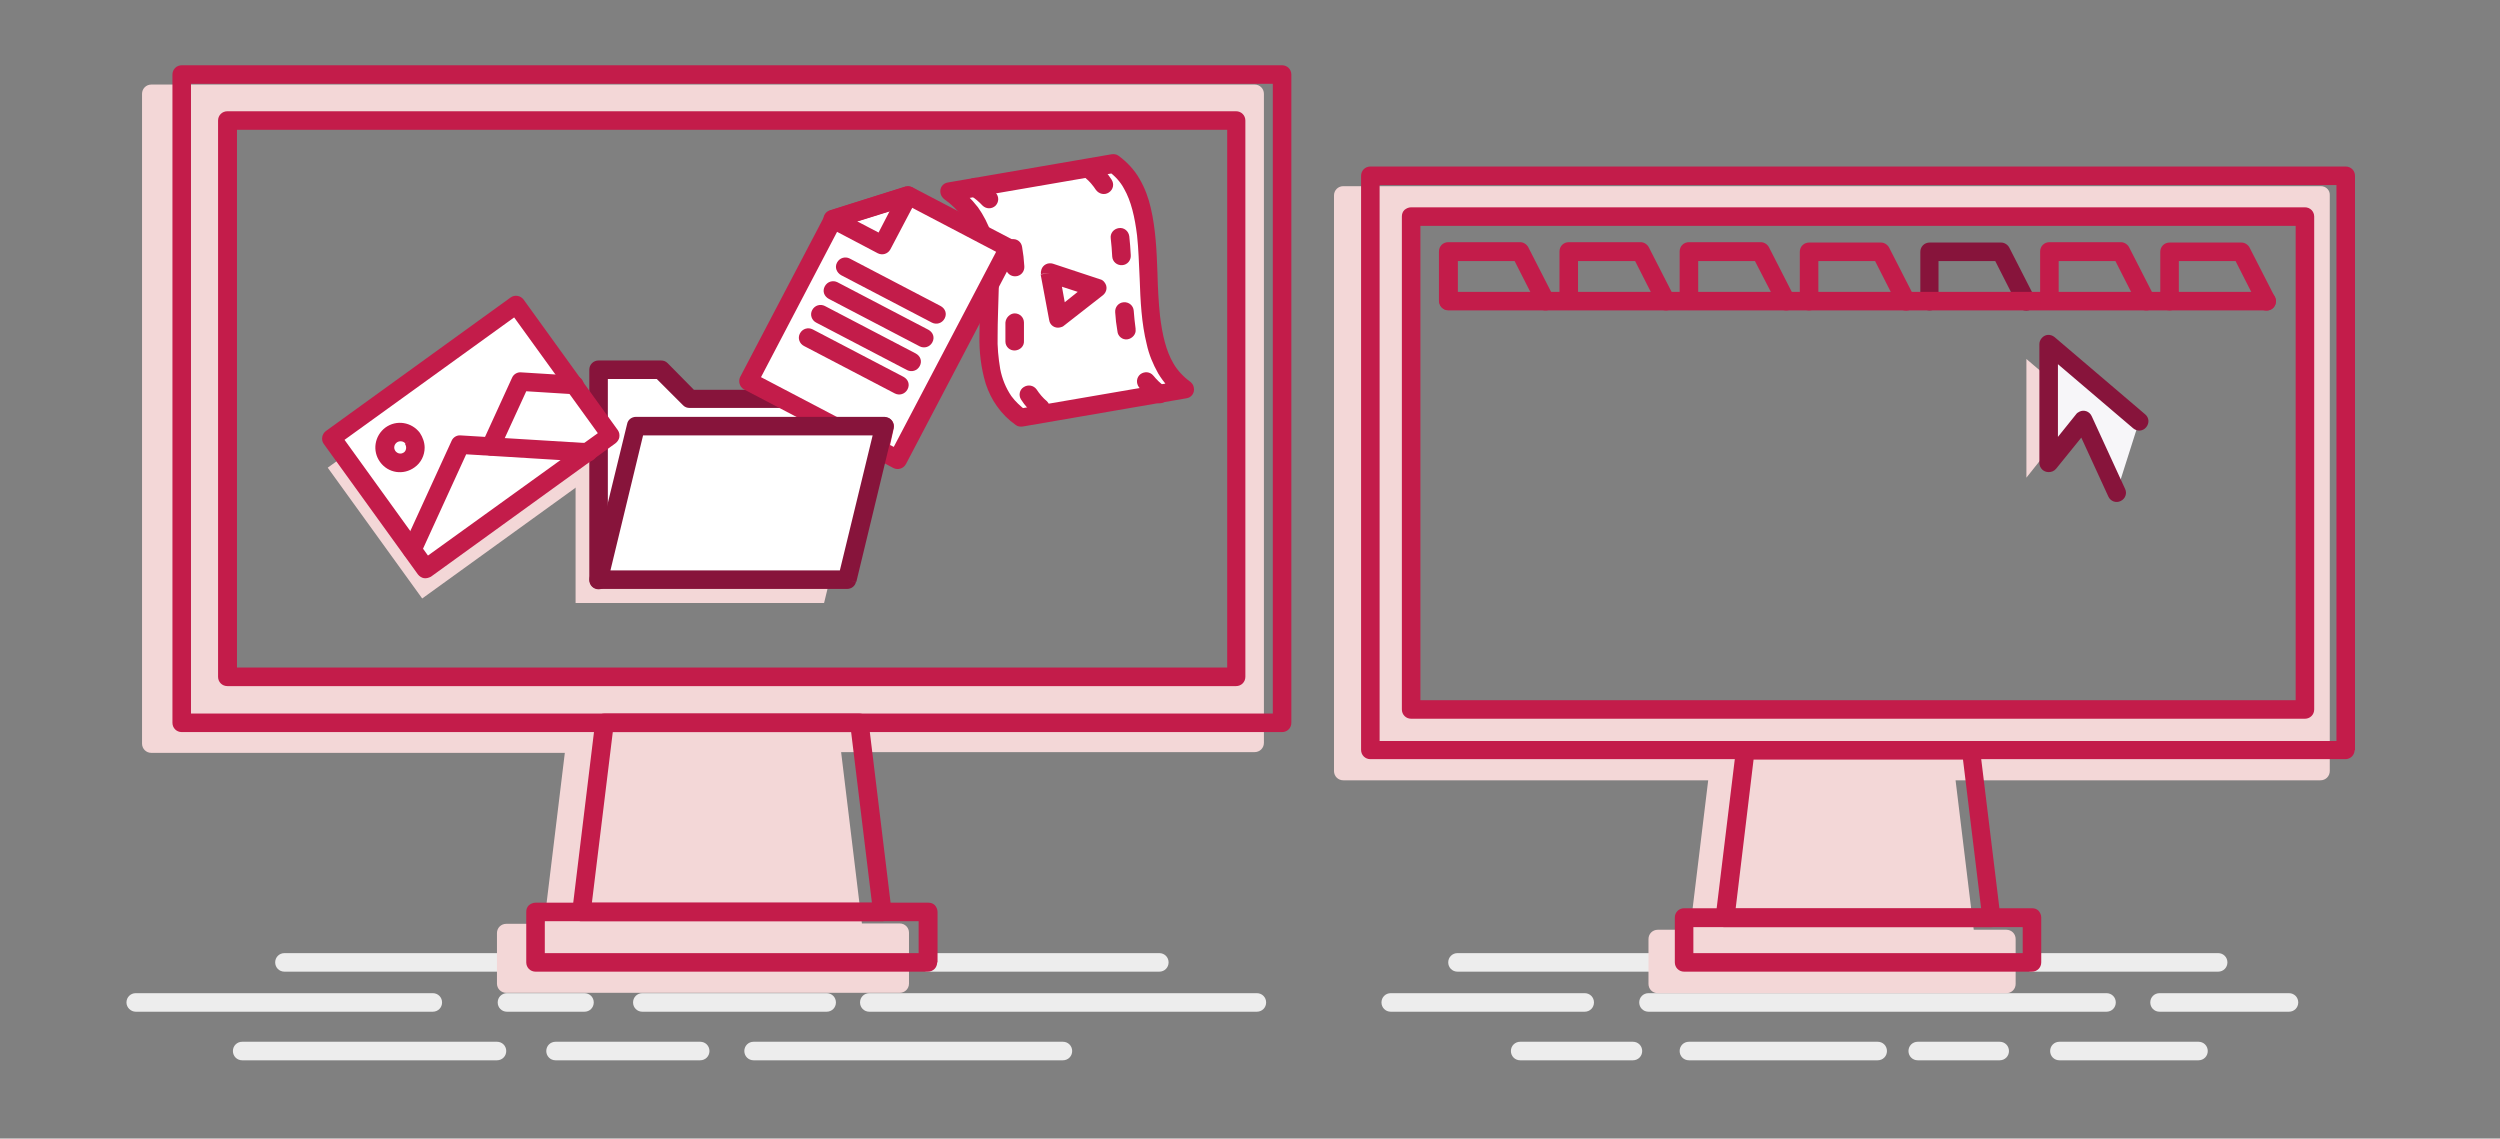 <svg viewBox="0 0 674.1 307" xmlns="http://www.w3.org/2000/svg"><rect x="0" y="0" width="674.1" height="307" fill="#808080" stroke="none"/><path d="m375 272.8h52.3c1.4 0 2.5-1.1 2.5-2.5s-1.1-2.5-2.5-2.5h-52.3c-1.4 0-2.5 1.1-2.5 2.5s1.1 2.5 2.5 2.5m-230.6-15.8h-67.7c-1.4 0-2.5 1.1-2.5 2.5s1.1 2.5 2.5 2.5h67.7c1.4 0 2.5-1.1 2.5-2.5s-1.1-2.5-2.5-2.5m168.2 0h-62.4c-1.4 0-2.5 1.1-2.5 2.5s1.1 2.5 2.5 2.5h62.4c1.4 0 2.5-1.1 2.5-2.5s-1.1-2.5-2.5-2.5m-276 15.8h80.1c1.4 0 2.5-1.1 2.5-2.5s-1.1-2.5-2.5-2.5h-80.1c-1.4 0-2.5 1.1-2.5 2.5s1.2 2.5 2.5 2.5m100.1 0h20.9c1.4 0 2.5-1.1 2.5-2.5s-1.1-2.5-2.5-2.5h-20.9c-1.4 0-2.5 1.1-2.5 2.5s1.1 2.5 2.5 2.5m36.5 0h49.7c1.4 0 2.5-1.1 2.5-2.5s-1.1-2.5-2.5-2.5h-49.7c-1.4 0-2.5 1.1-2.5 2.5s1.1 2.5 2.5 2.5m61.2 0h104.5c1.4 0 2.5-1.1 2.5-2.5s-1.1-2.5-2.5-2.5h-104.5c-1.4 0-2.5 1.1-2.5 2.5s1.1 2.5 2.5 2.5m-84.6 13.1h39c1.4 0 2.5-1.1 2.5-2.5s-1.1-2.5-2.5-2.5h-39c-1.4 0-2.5 1.1-2.5 2.5s1.1 2.5 2.5 2.5m-84.5 0h68.7c1.4 0 2.5-1.1 2.5-2.5s-1.1-2.5-2.5-2.5h-68.7c-1.4 0-2.5 1.1-2.5 2.5s1.1 2.5 2.5 2.5m137.9 0h83.4c1.4 0 2.5-1.1 2.5-2.5s-1.1-2.5-2.5-2.5h-83.4c-1.4 0-2.5 1.1-2.5 2.5s1.1 2.5 2.5 2.5m250.9-28.9h-61.1c-1.4 0-2.5 1.1-2.5 2.5s1.1 2.5 2.5 2.5h61.1c1.4 0 2.5-1.1 2.5-2.5s-1.1-2.5-2.5-2.5m144 0h-50.2c-1.4 0-2.5 1.1-2.5 2.5s1.1 2.5 2.5 2.5h50.2c1.4 0 2.5-1.1 2.5-2.5s-1.1-2.5-2.5-2.5m-188.2 28.9h30.4c1.4 0 2.5-1.1 2.5-2.5s-1.1-2.5-2.5-2.5h-30.4c-1.4 0-2.5 1.1-2.5 2.5s1.1 2.5 2.5 2.5m45.5 0h50.9c1.4 0 2.5-1.1 2.5-2.5s-1.1-2.5-2.5-2.5h-50.9c-1.4 0-2.5 1.1-2.5 2.5s1.1 2.5 2.5 2.5m61.7 0h22.1c1.4 0 2.5-1.1 2.5-2.5s-1.1-2.5-2.5-2.5h-22.1c-1.4 0-2.5 1.1-2.5 2.5s1.1 2.5 2.5 2.5m-72.6-13.1h123.5c1.4 0 2.5-1.1 2.5-2.5s-1.1-2.5-2.5-2.5h-123.5c-1.4 0-2.5 1.1-2.5 2.5s1.1 2.5 2.5 2.5m137.8 0h34.9c1.4 0 2.5-1.1 2.5-2.5s-1.1-2.5-2.5-2.5h-34.9c-1.4 0-2.5 1.1-2.5 2.5s1.1 2.5 2.5 2.5m-27 13.1h37.5c1.4 0 2.5-1.1 2.5-2.5s-1.1-2.5-2.5-2.5h-37.5c-1.4 0-2.5 1.1-2.5 2.5s1.1 2.5 2.5 2.5" fill="#ededed"/><path d="m338.3 22.8h-297.5c-1.4 0-2.5 1.1-2.5 2.5v175.2c0 1.4 1.1 2.5 2.5 2.5h111.5l-5.6 46.1h-10.2c-1.4 0-2.5 1.1-2.5 2.5v13.6c0 1.4 1.1 2.5 2.5 2.5h106.1c1.4 0 2.5-1.1 2.5-2.5v-13.7c0-1.4-1.1-2.5-2.5-2.5h-10.2l-5.6-46.2h111.5c1.4 0 2.5-1.1 2.5-2.5v-175c0-1.4-1.1-2.5-2.5-2.5zm-5.5 158.6h-271.1v-150.2h271.1zm293-131.2h-263.6c-1.4 0-2.5 1.1-2.5 2.5v155.2c0 1.4 1.1 2.5 2.5 2.5h98.4l-4.9 40.3h-8.7c-1.4 0-2.5 1.1-2.5 2.5v12.1c0 1.4 1.1 2.5 2.5 2.5h94c1.4 0 2.5-1.1 2.5-2.5v-12.1c0-1.4-1.1-2.5-2.5-2.5h-8.8l-4.9-40.3h98.4c1.4 0 2.5-1.1 2.5-2.5v-155.2c.1-1.4-1-2.5-2.4-2.5zm-3.3 140.8h-242.3v-133.4h242.3z" fill="#f3d7d7"/><path d="m522.7 81.2v-10.8h15.3l6.1 12c.6 1.2 2.1 1.7 3.4 1.1 1.2-.6 1.7-2.1 1.1-3.4l-6.8-13.3c-.4-.8-1.3-1.4-2.2-1.4h-19.3c-1.4 0-2.5 1.1-2.5 2.5v13.3c0 1.4 1.1 2.5 2.5 2.5s2.4-1.1 2.4-2.5z" fill="#87143b"/><path d="m88.37 126.107 49.86-36.007 25.469 35.266-49.858 36.008z" fill="#f3d7d7"/><g fill="#c31c4a"><path d="m345.7 194.9v-2.5h-294.2v-169.8h291.7v172.3h5v-174.8c0-1.4-1.1-2.5-2.5-2.5h-296.7c-1.4 0-2.5 1.1-2.5 2.5v174.8c0 1.4 1.1 2.5 2.5 2.5h296.7c1.4 0 2.5-1.1 2.5-2.5z"/><path d="m333.3 182.5v-2.5h-269.4v-145h267v147.5h4.9v-150c0-1.4-1.1-2.5-2.5-2.5h-272c-1.4 0-2.5 1.1-2.5 2.5v150c0 1.4 1.1 2.5 2.5 2.5h272c1.4 0 2.5-1.1 2.5-2.5zm-170.3 12.4-2.5-.3-6.2 51c-.2 1.4.8 2.6 2.2 2.8h81.4c1.4 0 2.5-1.1 2.5-2.5v-.3l-6.2-51c-.2-1.3-1.2-2.2-2.5-2.2h-68.7c-1.3 0-2.3.9-2.5 2.2l2.5.3v2.5h66.5l5.6 46h-75.5l5.9-48.2z"/><path d="m250.3 259.5v-2.5h-103.4v-8.6h100.8v11.1h5.1v-13.6c0-.7-.3-1.3-.7-1.8-.5-.5-1.1-.7-1.8-.7h-105.9c-.7 0-1.3.3-1.8.7-.5.5-.7 1.1-.7 1.8v13.6c0 1.4 1.1 2.5 2.5 2.5h105.8c1.4 0 2.5-1.1 2.5-2.5zm382.2-57.2v-2.5h-260.5v-149.9h258v152.3h2.5v.1h2.5v-154.9c0-1.4-1.1-2.5-2.5-2.5h-263c-1.4 0-2.5 1.1-2.5 2.5v154.8c0 1.4 1.1 2.5 2.5 2.5h262.9c1.4 0 2.5-1.1 2.5-2.5h-2.4z"/><path d="m621.5 191.3v-2.5h-238.5v-127.9h236v130.4h5v-132.9c0-1.4-1.1-2.5-2.5-2.5h-241c-.7 0-1.3.3-1.8.7-.5.5-.7 1.1-.7 1.8v132.9c0 1.4 1.1 2.5 2.5 2.5h241c1.4 0 2.5-1.1 2.5-2.5zm-150.9 11-2.5-.3-5.5 45.2c-.2 1.4.8 2.6 2.2 2.8h72.1c.7 0 1.4-.3 1.9-.8s.7-1.3.6-2l-5.5-45.1c-.2-1.3-1.2-2.2-2.5-2.2h-60.9c-1.3 0-2.3.9-2.5 2.2l2.6.2v2.5h58.7l4.9 40.2h-66.2l5.1-42.4z"/><path d="m547.9 259.5v-2.5h-91.3v-7h88.8v9.6l2.5-.1h2.5v-12.1c0-.7-.3-1.3-.7-1.8-.5-.5-1.1-.7-1.8-.7h-93.8c-1.4 0-2.5 1.1-2.5 2.5v12.1c0 1.4 1.1 2.5 2.5 2.5h93.8c1.4 0 2.5-1.1 2.5-2.5z"/></g><path d="m546.4 96.8v32l9.3-11.7 15.1.5z" fill="#f3d7d7"/><path d="m576.8 113.6-24.4-20.8v32l9.3-11.7 9 19.7" fill="#f7f6f9"/><path d="m578.4 111.7-24.4-20.8c-1.1-.9-2.6-.8-3.5.3-.4.5-.6 1-.6 1.6v32c0 1.4 1.1 2.5 2.5 2.5.8 0 1.5-.3 2-.9l6.8-8.4 7.3 15.9c.6 1.3 2.1 1.8 3.3 1.2 1.3-.6 1.8-2.1 1.2-3.3l-9-19.6c-.6-1.3-2.1-1.8-3.3-1.2-.4.2-.7.4-.9.7l-4.9 6.1v-19.6l20.3 17.3c1.1.9 2.6.8 3.5-.3s.8-2.6-.3-3.5z" fill="#87143b"/><path d="m611.2 78.7h-220.6c-1.4 0-2.5 1.1-2.5 2.5s1.1 2.5 2.5 2.5h220.6c1.4 0 2.5-1.1 2.5-2.5s-1.1-2.5-2.5-2.5" fill="#c31c4a"/><path d="m393.1 81.2v-10.8h15.3l6.1 12c.7 1.2 2.2 1.7 3.4 1s1.7-2.2 1-3.4l-6.8-13.3c-.4-.8-1.3-1.4-2.2-1.4h-19.4c-1.4 0-2.5 1.1-2.5 2.5v13.3c0 1.4 1.1 2.5 2.5 2.5s2.6-1.1 2.6-2.4zm32.4 0v-10.8h15.4l6.1 12c.7 1.2 2.2 1.7 3.4 1s1.7-2.2 1-3.4l-6.8-13.3c-.4-.8-1.3-1.4-2.2-1.4h-19.4c-1.4 0-2.5 1.1-2.5 2.5v13.3c0 1.4 1.1 2.5 2.5 2.5s2.5-1.1 2.5-2.4zm32.4 0v-10.8h15.3l6.2 12c.7 1.2 2.2 1.7 3.4 1s1.7-2.2 1-3.4l-6.8-13.3c-.4-.8-1.3-1.4-2.2-1.4h-19.4c-1.4 0-2.5 1.1-2.5 2.5v13.3c0 1.4 1.1 2.5 2.5 2.5 1.4.1 2.5-1 2.5-2.4zm32.4 0v-10.8h15.3l6.1 12c.6 1.2 2.1 1.7 3.4 1.1 1.2-.6 1.7-2.1 1.1-3.4l-6.8-13.3c-.4-.8-1.3-1.4-2.2-1.4h-19.4c-1.4 0-2.5 1.1-2.5 2.5v13.3c0 1.4 1.1 2.5 2.5 2.5s2.5-1.1 2.5-2.5zm64.8 0v-10.8h15.3l6.1 12c.7 1.2 2.2 1.7 3.4 1s1.7-2.2 1-3.4l-6.8-13.3c-.4-.8-1.3-1.4-2.2-1.4h-19.3c-1.4 0-2.5 1.1-2.5 2.5v13.3c0 1.4 1.1 2.5 2.5 2.5s2.5-1.1 2.5-2.4zm32.4 0v-10.8h15.3l6.1 12c.6 1.2 2.1 1.7 3.4 1.1 1.2-.6 1.7-2.1 1.1-3.4l-6.8-13.3c-.4-.8-1.3-1.4-2.2-1.4h-19.4c-1.4 0-2.5 1.1-2.5 2.5v13.3c0 1.4 1.1 2.5 2.5 2.5s2.5-1.1 2.5-2.5z" fill="#c31c4a"/><path d="m256.1 51.7c22.2 15.7.1 47.3 19.4 60.9l44.1-7.6c-17.6-12.5-2.2-48.8-19.4-60.9z" fill="#fff"/><path d="m256.1 51.7-1.5 2c2 1.4 3.7 3.1 5.1 5 1.9 2.6 3.2 5.6 3.8 8.8.7 3.4 1 6.8.9 10.3 0 4.1-.3 8.3-.3 12.5-.1 4.5.4 8.9 1.7 13.2.7 2.1 1.7 4.2 3 6 1.4 2 3.1 3.7 5.1 5.1.5.4 1.2.5 1.9.4l44.1-7.6c1.4-.2 2.3-1.5 2-2.9-.1-.7-.5-1.2-1-1.6-1.8-1.3-3.4-3-4.5-4.9-2-3.4-3-7.8-3.6-12.7-.4-3.7-.6-7.6-.7-11.6-.2-6-.5-12.1-1.8-17.6-.6-2.7-1.6-5.4-3-7.8-1.4-2.5-3.4-4.6-5.7-6.3-.5-.4-1.2-.5-1.9-.4l-44.1 7.6c-1.4.2-2.3 1.5-2 2.9.1.6.5 1.2 1 1.6l1.5-2 .5 2.5 44.1-7.6-.4-2.5-1.5 2c1.8 1.3 3.3 2.9 4.3 4.8 1.9 3.3 2.9 7.7 3.5 12.6.4 3.7.5 7.6.7 11.6.2 6 .5 12.1 1.9 17.7.6 2.8 1.7 5.4 3.1 7.9 1.5 2.5 3.5 4.7 5.8 6.4l1.4-2-.4-2.5-44.2 7.6.4 2.5 1.4-2c-1.5-1.1-2.9-2.4-4-3.9-1.5-2.2-2.5-4.7-3-7.3-.5-3-.8-6-.7-9 0-4 .2-8.2.3-12.5.2-5.1-.5-10.2-2-15.1-.9-2.5-2.1-4.9-3.6-7-1.8-2.3-3.9-4.4-6.3-6.1l-1.3 1.9.4 2.5z" fill="#c31c4a"/><path d="m275.3 107.7c1 1.6 2.3 3 3.7 4.3 1.1.9 2.6.7 3.5-.4.8-1 .7-2.5-.2-3.4-1.1-.9-2-2-2.8-3.2-.8-1.1-2.3-1.4-3.5-.6-1.1.7-1.4 2.2-.7 3.3zm-4.2-20.7v5.1c0 1.4 1.2 2.5 2.6 2.4s2.5-1.2 2.4-2.6v-2.8-2.1c0-1.4-1.1-2.5-2.5-2.5-1.2 0-2.4 1.1-2.5 2.5zm-.4-19.5c.3 1.5.4 3.1.5 4.7.1 1.4 1.3 2.4 2.7 2.3s2.4-1.3 2.3-2.7c-.1-1.8-.3-3.5-.6-5.2-.2-1.4-1.4-2.3-2.8-2.1s-2.3 1.4-2.1 2.8zm-9.2-15c1.2.9 2.4 1.8 3.4 2.9 1 1 2.5 1 3.5.1 1-1 1-2.5.1-3.5-1.3-1.3-2.7-2.5-4.1-3.6-1.1-.8-2.7-.5-3.5.6-.7 1.2-.5 2.7.6 3.5zm38.2-4.1c-1-1.6-2.3-3-3.8-4.2-1-.9-2.6-.8-3.5.2s-.8 2.6.2 3.5l.1.1c1.1.9 2 2 2.8 3.2.8 1.1 2.3 1.5 3.5.7s1.5-2.3.7-3.5zm5.2 20.4c-.1-1.7-.2-3.4-.4-5.1-.2-1.4-1.4-2.4-2.8-2.2s-2.4 1.4-2.2 2.8c.2 1.6.3 3.2.4 4.9.1 1.4 1.3 2.4 2.7 2.3s2.4-1.3 2.3-2.7zm1.3 19.8c-.2-1.6-.4-3.2-.5-4.8-.1-1.4-1.3-2.4-2.7-2.3s-2.4 1.3-2.3 2.7c.1 1.7.3 3.4.6 5.1.1 1.4 1.4 2.4 2.7 2.2s2.4-1.4 2.2-2.7zm7.9 15.6c-1.2-.8-2.2-1.8-3.1-2.9s-2.4-1.2-3.5-.4c-1.1.9-1.2 2.4-.4 3.5 1.2 1.5 2.6 2.8 4.1 3.9 1.1.8 2.7.5 3.5-.6.8-1.2.5-2.7-.6-3.5zm-31-30.6-2.5.4 2.3 12.3c.2 1.4 1.5 2.3 2.9 2 .4-.1.8-.2 1.1-.5l10.5-8.2c1.1-.9 1.3-2.4.4-3.5-.3-.4-.7-.7-1.2-.8l-12.7-4.2c-1.3-.4-2.7.3-3.1 1.6-.1.4-.2.8-.1 1.2l2.4-.3-.8 2.4 8.3 2.7-3.5 2.8-1.5-8.3-2.5.4-.8 2.4z" fill="#c31c4a"/><path d="m222.2 121.3v-7.5h-42.4l-7.9-7.8h-16.7v56.6h67l10-41.3z" fill="#f3d7d7"/><path d="m228.5 114.9v-7.4h-42.4l-7.9-7.8h-16.7v56.6" fill="#fff"/><path d="m231 115v-7.4c0-1.4-1.1-2.5-2.5-2.5h-41.4l-7.1-7.2c-.5-.5-1.1-.7-1.8-.7h-16.8c-1.4 0-2.5 1.1-2.5 2.5v56.7c0 1.4 1.1 2.5 2.5 2.5s2.5-1.1 2.5-2.5v-54.2h13.2l7.1 7.1c.5.5 1.1.7 1.8.7h40v5c0 1.4 1.1 2.5 2.5 2.5s2.5-1.1 2.5-2.5z" fill="#87143b"/><path d="m89.37 118.105 49.859-36.008 25.41 35.184-49.858 36.008z" fill="#fff"/><path d="m139.2 82.2-1.5-2-49.8 36c-1.1.8-1.4 2.4-.6 3.5l25.4 35.2c.4.5 1 .9 1.6 1 .7.1 1.3-.1 1.9-.4l49.8-36c.5-.4.9-1 1-1.6.1-.7 0-1.3-.4-1.9l-25.4-35.2c-.8-1.1-2.4-1.4-3.5-.6l1.5 2-2 1.4 24 33.2-45.8 33-22.5-31.2 47.8-34.5-1.5-1.9-1.9 1.5z" fill="#c31c4a"/><path d="m113.4 149.4 12.3-26.9 32.6 2c1.4.1 2.6-1 2.7-2.3.1-1.4-1-2.6-2.4-2.7l-34.4-2.1c-1-.1-2 .5-2.4 1.4l-13 28.4c-.6 1.3 0 2.7 1.2 3.3 1.4.7 2.8.2 3.4-1.1z" fill="#c31c4a"/><path d="m134.6 121.4 7.3-15.9 12.8.8c1.4.1 2.6-1 2.7-2.3.1-1.4-1-2.6-2.4-2.7l-14.5-.9c-1-.1-2 .5-2.4 1.4l-8 17.5c-.6 1.3 0 2.7 1.2 3.3s2.7.1 3.3-1.2zm-23.4-3.2-2 1.5c.5.7.4 1.8-.3 2.3-.3.2-.6.3-1 .3-.5 0-1-.3-1.3-.7-.2-.3-.3-.6-.3-1 0-.5.3-1 .7-1.3.7-.5 1.8-.4 2.3.3l1.9-1.4 2-1.5c-2.2-2.9-6.3-3.6-9.3-1.4-2.9 2.2-3.6 6.3-1.4 9.3s6.3 3.6 9.3 1.4c1.7-1.2 2.7-3.2 2.7-5.3 0-1.4-.5-2.8-1.3-4z" fill="#c31c4a"/><path d="m245 52.7-20.4 6.4-22.8 43.6 23.3 12.2h13.4l-1.3 6.4 4.9 2.6 29.8-57.1z" fill="#fff"/><path d="m245 52.7-.7-2.4-20.3 6.4c-.6.2-1.2.6-1.5 1.2l-22.9 43.7c-.6 1.2-.2 2.7 1 3.4l23.3 12.2c.4.2.8.3 1.2.3h10.3l-.7 3.3c-.2 1.1.3 2.2 1.3 2.8l4.9 2.6c1.2.6 2.7.2 3.4-1.1l29.9-57c.3-.6.4-1.3.2-1.9s-.6-1.2-1.2-1.5l-27-14.1c-.6-.3-1.3-.4-1.9-.2l.7 2.3-1.2 2.2 24.8 13-27.6 52.6-1-.5 1-4.5c.3-1.4-.6-2.7-1.9-2.9-.2 0-.3-.1-.5-.1h-12.8l-20.6-10.8 21.2-40.5 19.3-6-.7-2.5-1.2 2.2z" fill="#c31c4a"/><path d="m224.6 59.1-1.2 2.2 13.3 7c1.2.6 2.7.2 3.4-1.1l7-13.3c.6-1.2.2-2.7-1.1-3.4-.6-.3-1.3-.4-1.9-.2l-20.3 6.4c-1.3.4-2.1 1.8-1.6 3.1.2.6.6 1.2 1.2 1.5l1.2-2.2.7 2.4 14.6-4.6-3 5.8-11.1-5.8-1.2 2.2.8 2.4zm2.2 15.1 24.5 12.8c1.2.6 2.7.2 3.4-1.1s.2-2.7-1.1-3.4l-24.5-12.8c-1.2-.6-2.7-.2-3.4 1.1s-.1 2.7 1.1 3.4m-3.3 6.4 24.5 12.8c1.2.6 2.7.2 3.4-1.1s.2-2.7-1.1-3.4l-24.5-12.8c-1.2-.6-2.7-.2-3.4 1.1s-.2 2.7 1.1 3.4m-3.4 6.4 24.5 12.8c1.2.6 2.7.2 3.4-1.1s.2-2.7-1.1-3.4l-24.5-12.8c-1.2-.6-2.7-.2-3.4 1.1s-.1 2.8 1.1 3.4m-3.3 6.3 24.5 12.8c1.2.6 2.7.2 3.4-1.1s.2-2.7-1.1-3.4l-24.5-12.8c-1.2-.6-2.7-.2-3.4 1.1s-.1 2.8 1.1 3.4" fill="#c31c4a"/><path d="m228.5 156.3 10-41.4h-67l-10 41.4z" fill="#fff"/><path d="m228.5 156.3 2.4.6 10-41.4c.3-1.3-.5-2.7-1.8-3-.2 0-.4-.1-.6-.1h-67c-1.2 0-2.2.8-2.4 1.9l-10.1 41.4c-.3 1.3.5 2.7 1.8 3 .2 0 .4.1.6.1h67c1.2 0 2.2-.8 2.4-1.9l-2.3-.6-.1-2.5h-63.8l8.8-36.4h61.9l-9.3 38.3z" fill="#87143b"/></svg>